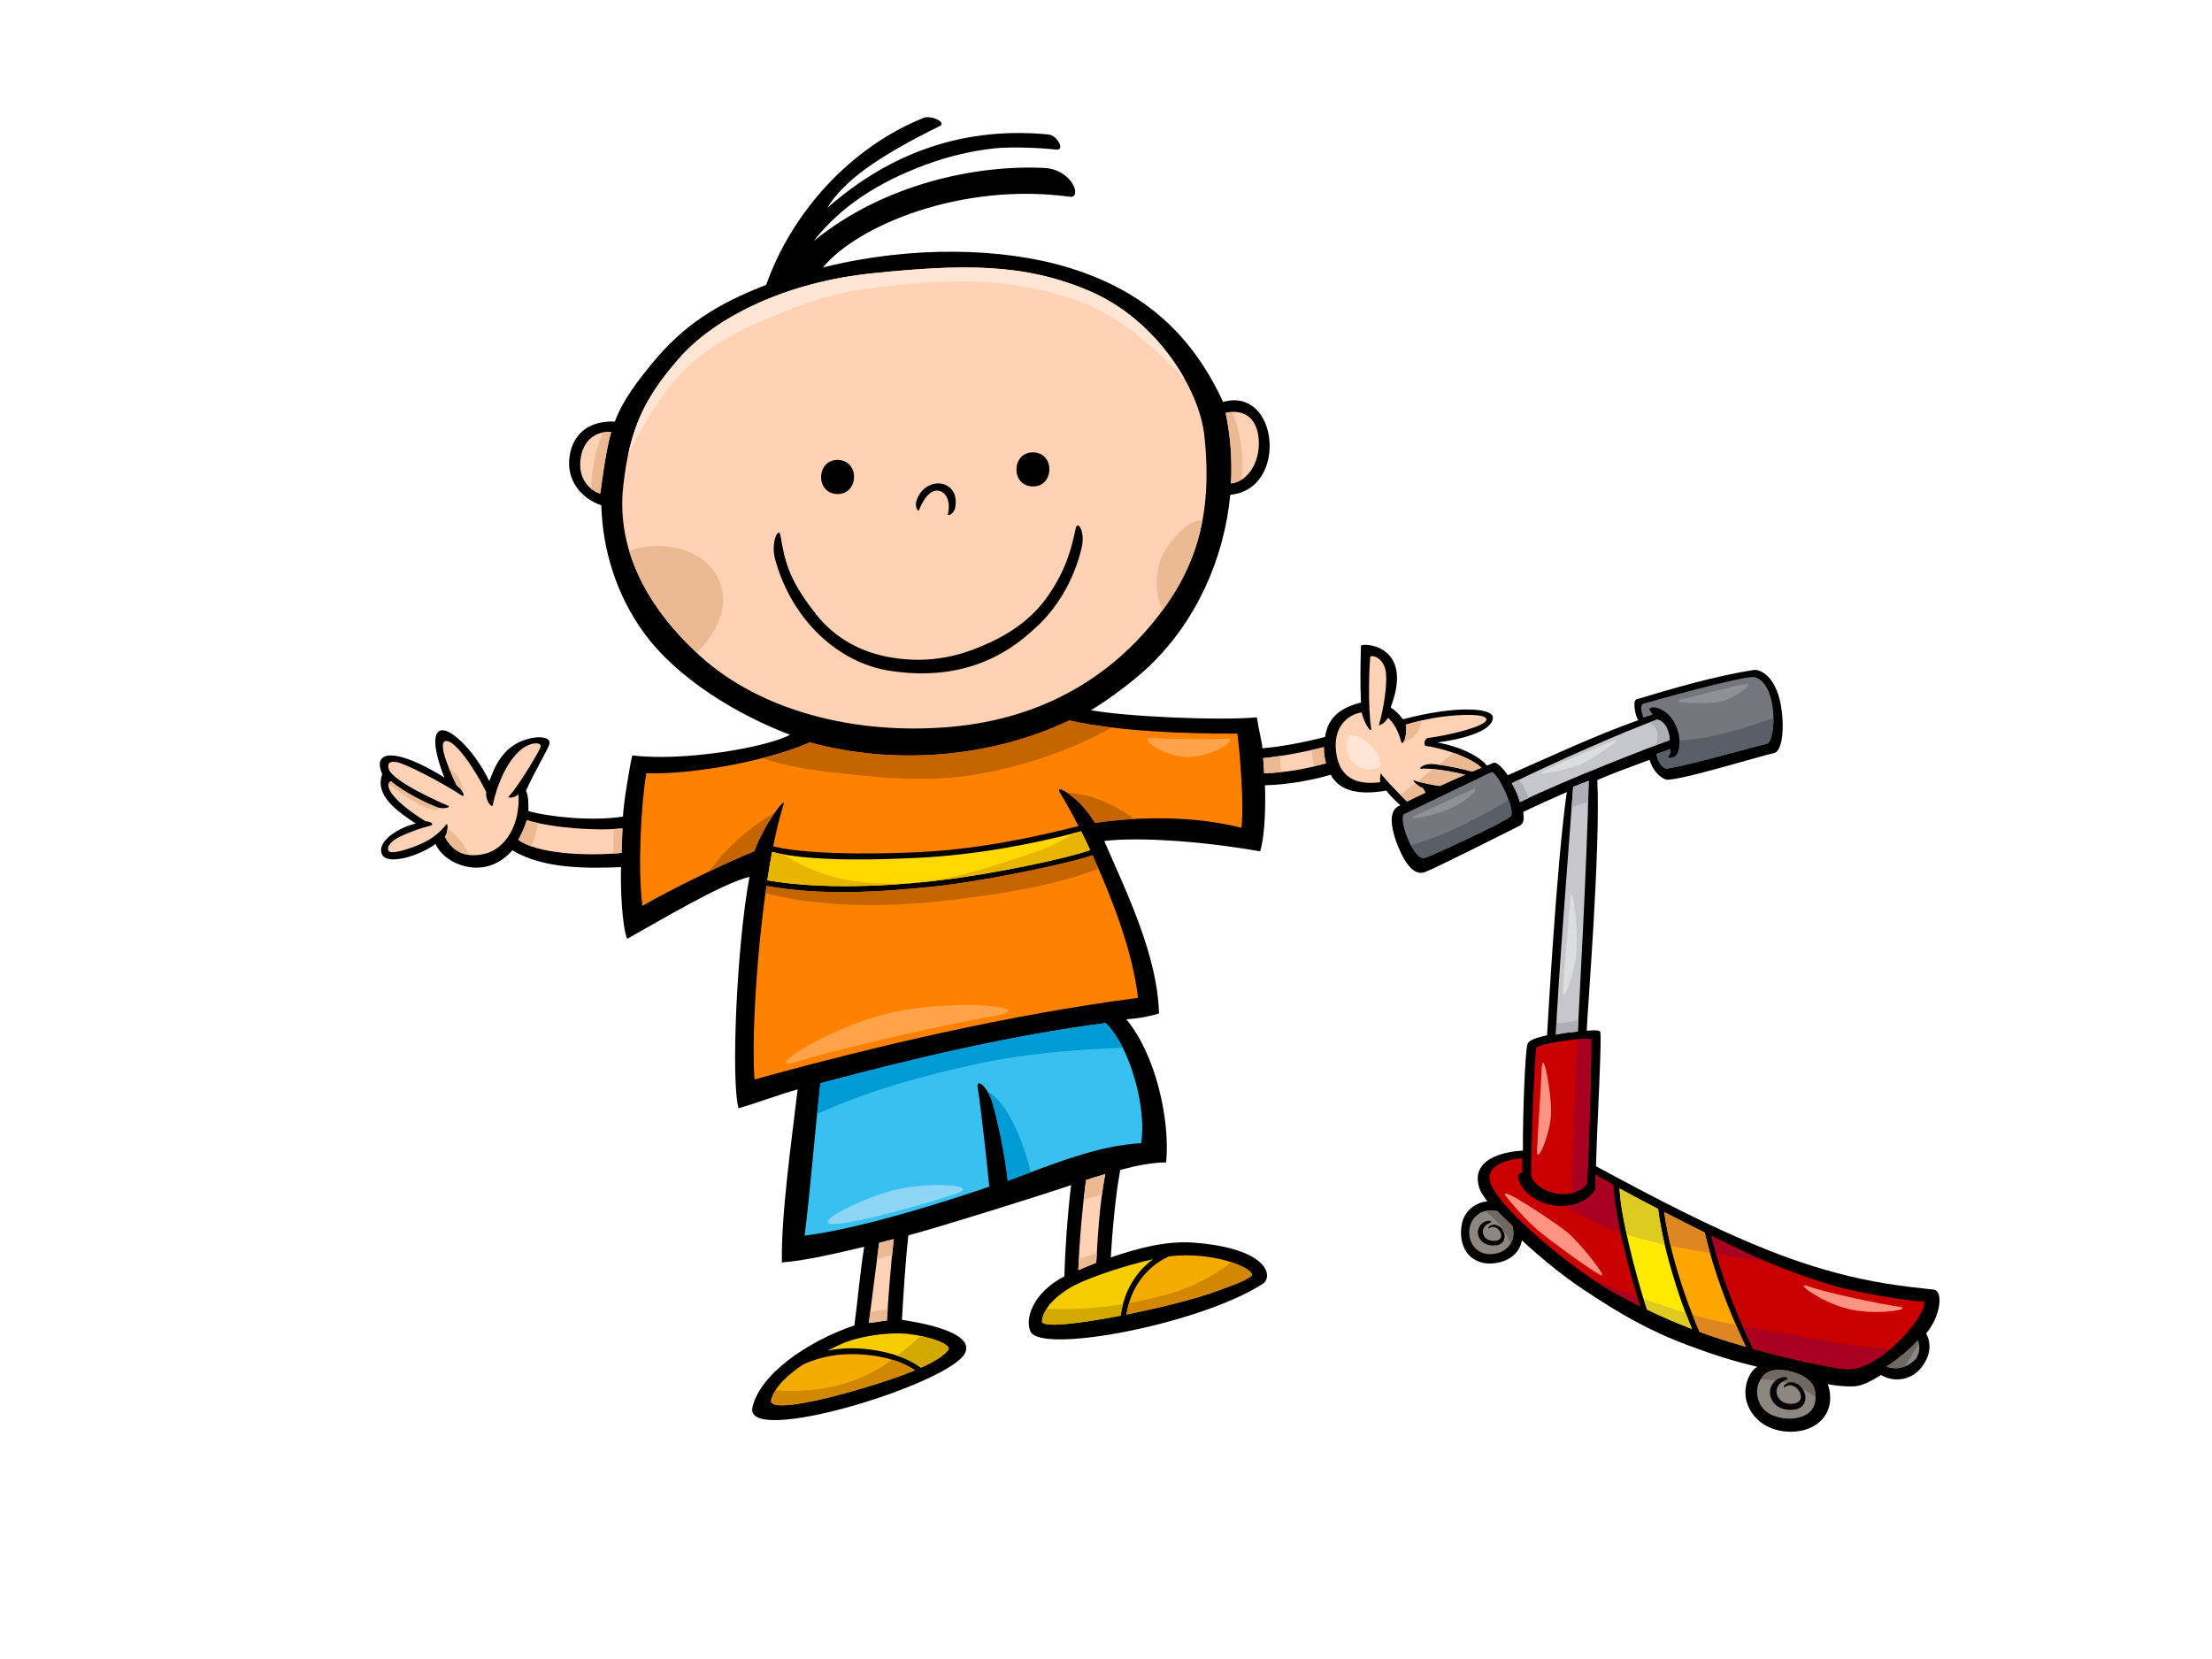 <?xml version="1.0" encoding="utf-8"?>
<!-- Generator: Adobe Illustrator 17.0.0, SVG Export Plug-In . SVG Version: 6.00 Build 0)  -->
<!DOCTYPE svg PUBLIC "-//W3C//DTD SVG 1.1//EN" "http://www.w3.org/Graphics/SVG/1.1/DTD/svg11.dtd">
<svg version="1.1" id="Layer_1" xmlns="http://www.w3.org/2000/svg" xmlns:xlink="http://www.w3.org/1999/xlink" x="0px" y="0px"
	 width="800px" height="600px" viewBox="0 0 800 600" enable-background="new 0 0 800 600" xml:space="preserve">
<g>
	<path d="M539.629,282.452c0.87-7.598-11.393-12.43-19.811-13.933c7.819-0.96,20.116-3.814,20.115-9.052
		c0-3.363-12.855-4.532-32.514,0.66c-1.307-1.743-2.902-3.312-4.478-4.27c8.867-23.042-10.679-23.532-10.721-22.27
		c-0.225,7.285-0.309,14.394-0.004,20.507c-10.196,2.44-12.238,7.964-13.005,12.433c-7.458,1.964-16.179,3.564-22.625,4.098
		c-0.283-2.912-1.284-6.266-2.029-11.187c-13.714,1.235-47.404-0.249-59.978-2.589c6.657-4.034,15.53-10.626,21.114-15.969
		c16.859-16.143,27.024-38.674,29.237-61.907c19.555-1.928,17.856-33.627,1.887-34.21c-1.381-0.049-2.875,0.156-4.466,0.613
		c-12.19-26.404-30.776-41.036-56.466-48.762c-22.98-6.912-55.78-7.984-88.25,0.115c12.14-14.887,49.595-30.932,89.289-25.58
		c4.556,0.613,0.961-9.885-9.238-10.403c-24.58-1.254-58.253,5.844-83.443,26.466c10.034-12.854,23.773-21.436,40.509-27.632
		c8.116-3.005,16.498-5.023,25.116-5.955c6.378-0.567,15.756-0.205,22.126,0.473c3.293,0.353,0.453-5.148-2.821-5.465
		c-33.938-3.244-59.908,8.953-80.007,26.588c5.998-9.721,17.849-18.37,40.768-29.647c2.507-1.233-3.068-4.081-5.965-2.918
		c-26.514,10.657-47.711,34.351-56.866,60.375c-17.401,6.752-29.684,14.259-41.213,28.337c-5.283,6.446-10.722,13.47-13.533,21.124
		c-0.111-0.005-0.222-0.024-0.332-0.028c-7.704-0.279-14.701,3.343-16.039,12.613c-1.245,8.644,4.214,15.179,11.49,17.691
		c0.441,16.35,5.626,32.618,15.314,45.97c12.154,16.741,33.807,29.735,52.916,37.011c-8.515,4.596-38.544,9.715-57.029,7.462
		c-0.678,2.52-3.173,16.967-3.379,22.126c-11.495,1.768-26.975,0.051-34.221-2.011c-0.006-1.891,0.241-5.069-0.843-7.322
		c2.608-5.97,7.528-14.341,8.397-16.663c1.025-2.745-3.603-3.43-8.476-1.877c-9.086,2.897-11.592,11.061-13.189,15.041
		c-5.619-11.505-14.824-20.154-18.111-18.09c-3.284,2.065-0.233,11.522,1.852,16.805c-9.918-6.268-19.267-9.681-22.323-7.174
		c-1.968,1.614-0.629,4.808-0.129,5.936c-2.936,7.826,5.797,13.679,12.106,17.873c-6.155,1.407-14.301,6.42-12.197,11.146
		c1.856,4.165,13.802,0.402,19.319-3.746c1.49,3.11,4.447,5.946,8.998,7.531c7.187,2.504,14.112,0.247,18.815-5.284
		c11.436,6.966,27.637,6.526,39.313,6.113c-0.247,7.033,0.322,21.398,2.212,25.92c11.83-6.57,34.153-19.991,44.225-22.402
		c-4.616,24.967-6.712,73.785-3.947,83.678c6.357-1.773,14.997-5.076,21.374-6.81c-2.221,18.825-6.049,45.895-5.687,62.582
		c8.984-0.714,19.493-3.252,29.765-5.67c-1.528,9.433-2.278,18.968-3.56,28.435c-17.244,5.893-34.019,17.622-36.849,29.556
		c-3.475,14.659,72.182-8.636,76.959-19.709c3.248-7.533-16.29-10.832-22.901-11.873c0.614-10.046,1.16-20.088,2.323-30.542
		c8.981-2.296,47.08-14.145,58.858-18.185c-1.272,10.471-2.139,22.626-2.455,33.028c-11.502,5.953-14.343,15.482-12.219,19.966
		c3.873,8.184,61.157-2.616,83.956-17.247c3.901-2.506,2.339-12.829-24.924-14.925c-9.81-0.753-20.167,1.972-30.023,5.369
		c0.51-8.754,1.754-22.996,3.456-31.701c6.279-1.648,12.016-2.709,16.581-2.668c1.489-15.622-3.88-39.222-14.412-51.765
		c3.757-0.282,7.993-0.907,11.826-2.121c-0.562-21.025-11.634-43.566-19.802-62.36c11.313-1.451,33.97-0.203,56.362,3.727
		c1.953-6.066,1.975-18.714,1.759-23.891c8.653-0.207,17.308-1.925,23.822-3.807c0.146,0.255,0.276,0.514,0.43,0.765
		c3.109,5.074,9.9,6.728,19.646,4.957c4.05,5.383,14.391,13.42,17.311,11.224c2.612-1.963,0.691-7.72-1.263-11.116
		c7.373,1.156,12.66,1.871,19.252,0.99C540.815,286.465,541.344,283.601,539.629,282.452z"/>
	<path fill="#FFD2B6" d="M455.244,159.124c0.526,8.169-4.106,15.144-10.043,15.724c0.464-8.557-0.158-17.153-1.928-25.525
		C449.765,147.843,454.713,150.956,455.244,159.124z"/>
	<path fill="#FFD2B6" d="M217.056,178.511c-4.497-1.416-8.412-6.295-6.909-13.633c1.503-7.337,7.231-9.032,10.925-8.593
		C218.829,163.524,217.195,178.57,217.056,178.511z"/>
	<path fill="#FFD2B6" d="M175.318,308.776c-5.227,1.257-10.922,0.65-14.422-6.189c1.275-1.522,1.061-5.102,0.599-4.513
		c-2.927,3.731-6.55,6.293-11.962,8.236c-5.411,1.946-8.957,2.622-9.185,0.993c-0.229-1.634,1.497-3.575,5.659-5.343
		c3.894-1.654,6.413-2.502,9.537-3.317c1.753-0.457,0.316-1.558-1.664-1.612c-12.553-7.884-14.981-13.03-12.575-14.511
		c5.306,4.261,12.205,7.701,16.914,9.487c1.862,0.701,5.452-0.02,3.607-0.721c-1.711-0.656-19.486-8.467-21.152-12.972
		c-0.685-1.856-0.146-3.233,2.799-2.691c2.947,0.542,14.919,6.479,23.711,12.195c0.852,0.554,0.678-1.894-1.982-3.688
		c-0.78-1.594-7.411-15.189-4.127-16.093c3.285-0.9,10.895,10.451,14.791,18.438c-0.463,3.123,2.138,5.92,2.358,4.707
		c0.217-1.213,3.072-14.973,11.039-20.701c2.846-2.045,7.147-2.356,6.101,0.047c-1.046,2.403-8.654,15.034-11.358,17.464
		c-0.845,0.758,2.156,0.687,3.516-0.747C188.169,298.255,182.882,306.957,175.318,308.776z"/>
	<path fill="#FFD2B6" d="M224.791,308.484c-13.371,1.249-30.781,0.205-37.301-4.755c0.975-1.787,2.531-5.166,3.023-7.099
		c8.876,2.72,25.09,4.007,34.617,2.963C225.013,302.555,224.9,305.521,224.791,308.484z"/>
	<path fill="#FFD2B6" d="M253.184,237.224c-21.859-19.925-30.023-41.245-27.781-61.403c2.245-20.16,7.192-31.387,20.215-46.235
		c13.022-14.849,38.554-27.586,70.257-30.788c31.704-3.202,54.291-3.818,78.319,6.511c24.027,10.327,39.521,35.226,41.366,52.172
		c3.247,29.781-3.473,49.308-18.712,67.861c-15.235,18.551-38.631,34.497-73.033,37.541
		C309.414,265.922,275.044,257.146,253.184,237.224z"/>
	<path fill="#FFE5D4" d="M229.166,160.582c4.459-8.428,9.786-17.388,16.214-24.481c7.768-8.569,17.551-14.309,27.987-19.075
		c11.743-5.362,26.719-10.873,39.543-12.535c26.842-3.478,48.288-4.797,73.179,3.037c18.299,5.76,30.216,17.153,42.342,29.528
		c-7.055-12.614-18.894-25.152-34.238-31.747c-24.028-10.329-46.615-9.713-78.319-6.511c-31.703,3.202-57.234,15.939-70.257,30.788
		c-10.436,11.899-15.68,21.482-18.509,35.189C227.757,163.338,228.451,161.936,229.166,160.582z"/>
	<path fill="#EBB992" d="M261.489,215.9c-1.055-16.128-20.504-21.721-33.903-16.616c3.709,12.394,11.63,24.854,24.434,36.83
		C257.654,230.256,261.974,223.339,261.489,215.9z"/>
	<path fill="#EBB992" d="M428.164,191.024c-4.379,3.855-8.257,9.023-9.408,14.868c-1.046,5.292-0.286,10.288,1.653,14.849
		c7.342-9.968,12.25-20.432,14.51-32.766C432.465,188.403,430.142,189.285,428.164,191.024z"/>
	<path fill="#F5CD00" d="M327.893,482.382c-7.267-0.681-17.744,1.025-23.675,3.725c-1.252,0.57-2.998,1.38-4.978,2.374
		c5.821-1.17,11.888-1.146,18.3,0.036c5.519,1.015,11.169,2.842,15.536,6.125c4.589-2.058,8.084-4.168,9.81-6.302
		C344.708,486.088,335.159,483.062,327.893,482.382z"/>
	<path fill="#F5AC00" d="M313.571,490.012c-8.47-0.855-15.89,0.218-23.05,3.452c-5.32,3.513-10.26,7.908-11.615,12.766
		c-1.322,4.749,18.323,0.247,32.643-4.023c7.08-2.111,13.853-4.337,19.372-6.634C325.95,492.177,319.409,490.603,313.571,490.012z"
		/>
	<path fill="#FFD2B6" d="M314.227,478.448c1.177-9.045,3.62-28.353,3.731-28.957c1.756-0.455,3.507-0.905,5.263-1.355
		c-1.083,9.937-1.878,19.729-2.444,29.406C318.681,477.882,315.928,478.277,314.227,478.448z"/>
	<path fill="#F5CD00" d="M417.017,455.406c-9.703,2.135-22.633,6.456-28.282,9.39c-6.369,3.313-11.551,8.332-11.889,13.047
		c-0.183,2.528,13.47,0.886,28.461-2.029C406.351,467.589,410.476,460.189,417.017,455.406z"/>
	<path fill="#F5AC00" d="M422.752,454.396c-8.526,3.883-13.993,11.864-15.359,21.006c12.37-2.482,25.253-5.73,31.763-8.149
		c4.528-1.728,10.66-3.576,13.345-5.736C455.084,459.445,439.728,452.255,422.752,454.396z"/>
	<path fill="#D1A900" d="M332.885,483.147c-2.662,2.538-5.441,4.945-8.349,7.168c3.091,1.048,6.029,2.441,8.539,4.329
		c4.589-2.058,8.084-4.168,9.81-6.302C344.306,486.586,338.815,484.367,332.885,483.147z"/>
	<path fill="#D18800" d="M313.75,497.115c-10.736,5.253-21.84,6.395-33.311,5.753c-0.678,1.093-1.212,2.212-1.533,3.361
		c-1.322,4.749,18.323,0.247,32.643-4.023c7.08-2.111,13.853-4.337,19.372-6.634c-2.47-1.685-5.329-2.923-8.298-3.813
		C319.808,493.77,316.866,495.591,313.75,497.115z"/>
	<path fill="#D1A900" d="M378.579,473.299c-0.98,1.503-1.626,3.038-1.733,4.544c-0.183,2.528,13.47,0.886,28.461-2.029
		c0.182-1.425,0.488-2.816,0.853-4.184C397.104,473.102,387.679,473.791,378.579,473.299z"/>
	<path fill="#D18800" d="M445.36,456.514c-7.253,5.583-15.59,9.663-24.803,12.078c-3.925,1.026-8.017,1.923-12.203,2.662
		c-0.407,1.353-0.751,2.73-0.961,4.15c12.37-2.482,25.253-5.73,31.763-8.149c4.528-1.728,10.66-3.576,13.345-5.736
		C453.763,460.508,450.737,458.282,445.36,456.514z"/>
	<path fill="#FFD2B6" d="M389.987,459.36c0.387-10.438,1.425-22.26,2.779-32.576c2.355-0.77,4.678-1.498,6.961-2.176
		c-2.006,10.592-2.641,21.34-3.263,32.094C394.265,457.554,392.104,458.446,389.987,459.36z"/>
	<path fill="#38C0F0" d="M412.712,413.443c-16.077,0.848-33.074,8.046-48.233,13.603c-1.1-9.832-3.579-21.376-5.444-27.907
		c-1.869-6.528-6.193-9.468-5.426-5.683c0.765,3.785,3.838,31.323,4.172,35.695c-11.226,3.912-44.96,14.981-66.779,17.746
		c1.957-15.527,3.834-38.844,5.685-55.112c33.236-8.885,69.08-17.382,103.192-21.787
		C408.725,378.615,414.806,400.745,412.712,413.443z"/>
	<path fill="#009AD4" d="M352.11,385.042c17.863-3.962,35.87-5.414,53.953-6.091c-1.818-3.616-3.907-6.736-6.185-8.953
		c-34.112,4.404-69.956,12.902-103.192,21.787c-0.391,3.427-0.781,7.178-1.174,11.092
		C315.785,393.684,335.698,388.681,352.11,385.042z"/>
	<path fill="#009AD4" d="M357.167,394.769c0.701,1.168,1.371,2.637,1.867,4.37c1.866,6.531,4.344,18.076,5.444,27.907
		c2.714-0.995,5.488-2.042,8.303-3.097C369.63,410.708,363.578,398.159,357.167,394.769z"/>
	<path fill="#FF8100" d="M395.112,309.285c-7.622,2.824-39.199,9.498-57.965,11.409c-19.438,1.979-40.478,3.257-59.943-0.285
		c-3.848,26.416-5.39,57.599-4.299,69.992c44.482-12.299,92.354-23.433,138.681-29.516
		C409.582,343.691,402.038,324.588,395.112,309.285z"/>
	<path fill="#FFD900" d="M340.599,318.286c19.406-2.348,46.197-8.068,53.671-10.859c-1.089-2.355-2.179-4.623-3.256-6.774
		c-17.982,4.808-38.864,8.602-58.877,9.577c-11.394,0.557-38.56,1.698-52.897-2.136c-0.622,3.29-1.199,6.738-1.736,10.284
		C287.348,320.137,308.735,322.143,340.599,318.286z"/>
	<path fill="#E8B600" d="M387.859,301.456c-4.552,3.276-9.855,5.496-15.273,7.279c-10.255,3.377-20.713,7.05-31.339,9.031
		c-11.56,2.154-24.543,2.526-36.111,0.257c-8.137-1.597-15.357-4.984-22.328-9.135c-1.249-0.237-2.457-0.496-3.566-0.793
		c-0.622,3.29-1.199,6.738-1.736,10.284c9.843,1.758,31.231,3.764,63.095-0.092c19.406-2.348,46.197-8.068,53.671-10.859
		c-1.089-2.355-2.179-4.623-3.256-6.774C389.982,300.928,388.909,301.187,387.859,301.456z"/>
	<path fill="#FF8100" d="M447.531,265.327c-18.686,0.01-42.278-0.675-60.808-4.765c-28.474,13.503-63.075,16.304-93.875,7.936
		c-14.778,6.558-41.532,11.638-59.101,11.159c-1.95,11.547-3.136,34.318-1.421,47.956c9.267-5.415,29.078-15.162,40.486-19.762
		c3.628-9.984,11.655-20.288,10.563-16.863c-1.372,4.295-2.62,9.446-3.741,15.107c14.657,3.642,46.517,2.529,56.544,1.871
		c18.258-1.202,36.304-4.745,53.865-9.215c-2.407-4.701-4.715-8.839-6.718-12.11c-2.206-3.6,7.129,1.547,12.697,10.969
		c16.242-2.403,36.292-2.534,52.955,1.778C449.988,291.962,448.474,272.382,447.531,265.327z"/>
	<path fill="#C56500" d="M345.156,325.368c17.132-2.119,35.595-4.852,52.143-11.149c-0.73-1.682-1.462-3.334-2.188-4.934
		c-7.622,2.824-39.199,9.498-57.965,11.409c-19.438,1.979-40.478,3.257-59.943-0.285c-0.131,0.886-0.249,1.791-0.375,2.689
		C298.966,328.523,322.741,328.142,345.156,325.368z"/>
	<path fill="#C56500" d="M302.115,279.472c17.436,1.928,34.423,3.589,51.838,0.466c17.126-3.07,33.356-8.643,48.212-16.825
		c-5.371-0.651-10.584-1.48-15.441-2.552c-28.474,13.503-63.075,16.304-93.875,7.936c-4.728,2.098-10.687,4.043-17.173,5.704
		C284.198,277.082,293.321,278.502,302.115,279.472z"/>
	<path fill="#C56500" d="M385.998,286.719c2.793,1.858,6.969,5.724,10.023,10.892c4.5-0.667,9.305-1.135,14.237-1.406
		C402.816,290.811,394.378,286.978,385.998,286.719z"/>
	<path fill="#C56500" d="M256.517,315.133c5.964-2.84,11.786-5.465,16.296-7.282c1.913-5.262,5.038-10.594,7.414-13.975
		C270.902,299.283,262.718,306.493,256.517,315.133z"/>
	<path fill="#FFD2B6" d="M457.192,279.672c-0.09-1.517-0.227-3.972-0.346-5.489c6.513-0.616,14.913-2.201,21.968-3.975
		c-0.049,2.027,0.223,3.99,0.764,5.852C472.038,278.19,464.362,279.495,457.192,279.672z"/>
	<path fill="#FFD2B6" d="M537.321,283.951c-1.738,3.381-21.792-0.228-25.955-1.701c-1.009-0.356,1.705,2.439,3.169,2.772
		c0.945,1.088,5.507,10.146,3.227,10.874c-3.24,1.035-17.845-15.092-18.292-16.088c-0.307-0.674-0.446,2.77-0.26,3.083
		c-10.52,1.415-15.138-3.233-16.028-11.23c-1.153-10.403,6.146-13.654,9.286-13.997c0.753,3.762,3.796,8.284,3.397,5.593
		c-1.239-8.44-0.61-22.901-0.301-25.639c0.106-0.949,5.364-0.058,5.731,6.284c0.367,6.343-1.76,15.852-2.597,18.222
		c-0.192,0.554,2.138-0.434,3.218-2.448c1.928,1.121,4.191,5.634,4.73,8.255c0.537,2.622,2.478-1.667,1.777-5.848
		c3.672-1.055,7.69-2.154,13.422-2.897c6.526-0.847,15.924-1.17,15.737,1.075c-0.194,2.33-12.484,5.496-21.195,6.655
		c-1.188,0.158-1.749,2.712-0.57,2.878c8.369,1.162,22.693,6.6,20.926,10.792c-5.048-2.29-16.337-4.246-19.153-4.277
		c-2.805-0.033-5.068,1.824-3.438,1.703C520.257,277.563,538.624,281.416,537.321,283.951z"/>
	<path fill="#EBB992" d="M445.58,148.987c-0.745,0.045-1.516,0.152-2.306,0.335c1.77,8.372,2.392,16.968,1.928,25.525
		c1.372-0.133,2.672-0.621,3.853-1.375C449.772,165.129,448.914,156.943,445.58,148.987z"/>
	<path fill="#EBB992" d="M218.041,156.406c-2.75,6.208-3.928,13.359-4.245,20.347c0.996,0.801,2.108,1.396,3.26,1.758
		c0.14,0.06,1.774-14.987,4.016-22.226C220.154,156.176,219.113,156.2,218.041,156.406z"/>
	<path fill="#EBB992" d="M161.831,299.693c-0.067,0.986-0.33,2.17-0.936,2.894c2.195,4.293,5.259,6.127,8.524,6.591
		C167.936,305.452,165.558,302.226,161.831,299.693z"/>
	<path fill="#EBB992" d="M162.147,277.235c1.258,3.216,2.715,6.2,3.056,6.895c1.06,0.714,1.712,1.527,2.074,2.218
		C167.611,282.727,164.98,279.818,162.147,277.235z"/>
	<path fill="#EBB992" d="M158.22,292.007c-4.71-1.786-11.609-5.226-16.914-9.487c-0.38,0.232-0.623,0.567-0.741,0.982
		c4.573,3.333,14.534,11.375,19.262,8.784C159.256,292.267,158.684,292.182,158.22,292.007z"/>
	<path fill="#EBB992" d="M194.369,297.624c-1.389-0.305-2.689-0.638-3.856-0.994c-0.492,1.933-2.048,5.312-3.023,7.099
		c1.204,0.915,2.782,1.694,4.634,2.353C193.385,303.479,194.172,300.67,194.369,297.624z"/>
	<path fill="#EBB992" d="M222.181,299.829c-0.367,2.851-0.414,5.873-0.241,8.868c0.96-0.063,1.923-0.127,2.851-0.214
		c0.109-2.962,0.222-5.929,0.339-8.891C224.208,299.694,223.216,299.771,222.181,299.829z"/>
	<path fill="#EBB992" d="M322.666,453.934c0.176-1.929,0.343-3.851,0.555-5.798c-1.756,0.45-3.507,0.9-5.263,1.355
		c-0.036,0.204-0.345,2.574-0.779,5.954C318.994,454.873,320.82,454.326,322.666,453.934z"/>
	<path fill="#EBB992" d="M314.818,474.406c-0.023,0.005-0.046,0.008-0.069,0.013c-0.19,1.476-0.368,2.844-0.522,4.03
		c1.701-0.172,4.454-0.567,6.55-0.907c0.079-1.356,0.185-2.728,0.281-4.092C318.991,473.838,316.912,474.168,314.818,474.406z"/>
	<path fill="#EBB992" d="M398.54,432.022c0.335-2.478,0.721-4.95,1.187-7.414c-2.284,0.678-4.606,1.405-6.961,2.176
		c-0.303,2.31-0.588,4.702-0.854,7.129C394.115,433.257,396.323,432.624,398.54,432.022z"/>
	<path fill="#EBB992" d="M390.182,455.434c-0.075,1.324-0.147,2.646-0.196,3.927c2.117-0.914,4.278-1.806,6.477-2.657
		c0.069-1.177,0.153-2.352,0.234-3.525C394.507,453.872,392.334,454.626,390.182,455.434z"/>
	<path fill="#EBB992" d="M475.275,277.115c1.433-0.317,2.869-0.651,4.302-1.056c-0.541-1.862-0.813-3.825-0.764-5.852
		c-1.469,0.369-3.019,0.715-4.584,1.055C474.465,273.236,474.829,275.185,475.275,277.115z"/>
	<path fill="#EBB992" d="M463.02,273.386c-2.159,0.331-4.26,0.614-6.174,0.797c0.12,1.517,0.257,3.972,0.346,5.489
		c2.028-0.048,4.105-0.239,6.199-0.474C463.072,277.255,462.909,275.315,463.02,273.386z"/>
	<path fill="#EBB992" d="M536.744,280.586c1.162-2.757-4.644-6.047-11.128-8.312c-1.745,1.447-3.5,2.881-5.271,4.296
		C524.864,277.177,532.75,278.774,536.744,280.586z"/>
	<path fill="#EBB992" d="M507.572,268.414c2.617-0.967,4.786-2.136,5.87-5.115c0.333-0.903,0.541-1.814,0.709-2.732
		c-2.091,0.484-3.953,1.006-5.728,1.516C508.878,264.78,508.23,267.511,507.572,268.414z"/>
	<path fill="#EBB992" d="M511.876,283.229c-1.813,1.415-3.63,2.833-5.448,4.249c4.397,4.417,9.564,8.984,11.335,8.419
		c2.279-0.728-2.283-9.786-3.227-10.874C513.747,284.844,512.614,283.96,511.876,283.229z"/>
	<path fill="#EBB992" d="M518.345,278.15c-1.893,1.501-3.794,2.997-5.702,4.482c5.932,1.614,23.075,4.435,24.678,1.319
		C538.396,281.861,526.122,278.884,518.345,278.15z"/>
	<path d="M302.697,178.668c7.947,0.287,8.393-12.028,0.447-12.316C295.199,166.064,294.752,178.379,302.697,178.668z"/>
	<path d="M373.344,175.925c7.945,0.289,8.391-12.028,0.446-12.314C365.844,163.322,365.399,175.637,373.344,175.925z"/>
	<path d="M321.903,242.618c17.919,2.765,36.091-0.34,51.566-14.641c8.469-7.173,15.013-18.075,17.764-30.048
		c1.311-5.73-1.505-9.764-2.132-7.034c-1.232,5.341-2.582,12.564-7.799,21.061c-4.971,8.494-12.391,15.865-25.646,21.445
		c-12.535,5.585-24.123,6.237-35.044,4.067c-11.105-2.173-20.279-8.104-26.421-16.562c-8.643-11.126-10.382-17.691-11.924-27.304
		c-0.534-3.377-3.723,2.415-1.856,8.93C286.581,224.711,303.546,239.838,321.903,242.618z"/>
	<path d="M445.202,174.856L445.202,174.856c0.145-0.012,0.288-0.025,0.431-0.04C445.494,174.826,445.347,174.844,445.202,174.856z"
		/>
	<path d="M339.507,174.846c-3.114-0.113-6.814,1.968-8.137,6.544c-0.522,1.808,0.646,3.987,1.049,2.994
		c0.852-2.113,3.148-7.159,6.692-6.935c2.992,0.189,4.82,3.786,3.721,8.435c-0.252,1.067,2.184,0.015,2.619-2.282
		C346.564,177.751,343.049,174.973,339.507,174.846z"/>
	<g>
		<path d="M699.349,466.405c-3.619-0.497-13.564-1.146-26.496-3.945c-11.338-2.454-22.216-5.899-33.006-10.169
			c-21.637-8.568-42.239-19.524-62.644-30.506c0.417-15.014,2.27-47.945,1.499-48.701c-0.771-0.755-3.843-0.365-4.854-0.304
			c0.154-5.37,5.057-65.842,3.845-90.661c6.583-2.892,12.124-4.733,18.897-7.317c0.978,3.239,2.946,5.9,5.744,7.085
			c2.807,1.187,33.946-8.34,39.364-9.576c2.826-0.642,3.825-8.86,2.389-17.177c-1.787-10.368-7.391-13.198-9.836-12.822
			c-13.495,2.072-29.393,6.663-42.411,10.62c-1.573,0.478-0.28,6.422,0.651,7.542c-15.856,5.607-31.354,12.976-47.188,19.901
			c-1.014-1.598-3.823-5.021-5.148-4.481c-12.157,4.939-29.276,12.83-34.58,15.781c-3.924,2.188-1.886,9.804,0.073,14.488
			c2.343,5.615,5.607,10.873,9.818,9.215c4.209-1.655,32.065-15.699,33.989-16.648c1.928-0.95,1.723-3.04,1.435-5.073
			c5.55-2.677,9.933-4.651,15.767-7.183c-3.732,26.091-6.868,83.944-7.146,87.956c-1.442,0.379-6.201,1.181-7.049,3.103
			c-0.85,1.923-1.78,25.701-1.67,38.582c-7.831,0.453-18.566,3.309-15.94,13.012c0.545,1.991,1.806,3.599,3.059,5.363
			c-3.633,0.244-7.987,2.995-9.072,7.586c-1.405,5.902,0.393,12.561,6.762,14.463c4.646,1.386,13.53-0.385,14.807-7.965
			c6.358,5.943,14.632,12.72,21.871,17.55c13.506,9.004,23.665,14.97,38.522,20.529c9.483,3.547,16.373,5.676,24.731,7.645
			c-3.323,2.008-5.274,7.995-3.752,12.896c2.327,7.509,9.898,11.272,17.757,10.525c8.809-0.833,14.688-7.748,11.529-17.116
			c2.48,0.549,8.242,1.103,10.731,0.64c2.549-0.474,5.247-1.953,8.517-3.946c3.673,2.263,10.132,2.641,14.398-2.508
			c3.231-3.9,4.079-8.489,1.906-12.53C701.851,476.075,702.973,466.902,699.349,466.405z"/>
		<path fill="#74777E" d="M594.248,254.563c1.098-0.407,36.913-10.454,40.218-9.669c8.681,2.065,8.045,23.343,4.415,24.141
			c-3.633,0.795-34.697,9.511-36.493,8.879c-1.795-0.632-2.999-3.224-3.375-5.202c1.513-0.593,3.659-1.229,5.161-1.853
			c0.102,1.171-0.214,1.958-0.822,2.739c-0.612,0.778,1.438,0.648,2.396,0.011c3.244-2.141,2.195-14.332-5.846-17.389
			c-2.301-0.875-3.748-0.105-3.295,0.534c0.409,0.579,0.658,1.172,1.122,1.703c-0.844,0.204-2.515,0.816-3.346,1.055
			C593.525,257.524,593.159,254.97,594.248,254.563z"/>
		<path fill="#74777E" d="M546.293,295.331c-3.295,2.5-26.542,13.326-30.822,14.909c-4.278,1.581-10.066-14.654-7.561-15.869
			c2.504-1.212,29.395-14.143,31.396-15.089C541.303,278.335,548.517,293.639,546.293,295.331z"/>
		<path fill="#5A5E66" d="M607.427,267.787c0.17,2.696-0.435,4.999-1.68,5.821c-0.958,0.637-3.008,0.767-2.396-0.011
			c0.609-0.78,0.925-1.568,0.822-2.739c-1.502,0.624-3.648,1.26-5.161,1.853c0.377,1.978,1.581,4.57,3.375,5.202
			c1.797,0.631,32.86-8.084,36.493-8.879c1.575-0.347,2.588-4.556,2.513-9.376C630.334,263.603,619.248,267.122,607.427,267.787z"/>
		<path fill="#5A5E66" d="M510.262,305.708c1.568,2.951,3.505,5.162,5.209,4.532c4.28-1.584,27.527-12.409,30.822-14.909
			c0.828-0.627,0.346-3.141-0.685-5.996C534.399,296.077,522.732,302.03,510.262,305.708z"/>
		<path fill="#C5C7CD" d="M549.703,290.087c-0.616-2.365-1.68-4.684-2.944-6.839c15.677-7.639,40.021-18.477,52.62-23.023
			c3.186,0.895,4.366,4.434,4.474,7.421C597.803,269.901,566.875,281.675,549.703,290.087z"/>
		<path fill="#C5C7CD" d="M568.955,284.579c1.835-0.675,3.77-1.546,5.614-2.199c-0.594,30.407-3.646,83.927-3.942,90.686
			c-2.866,0.329-5.082,0.465-7.906,1.112C563.054,361.017,568.068,297.066,568.955,284.579z"/>
		<path fill="#ACAFB8" d="M598.768,263.394c1.146,1.992,0.863,4.197-0.029,6.188c2.305-0.88,4.077-1.551,5.114-1.936
			c-0.108-2.987-1.289-6.526-4.474-7.421c-0.925,0.333-1.926,0.709-2.972,1.106C597.321,261.666,598.132,262.297,598.768,263.394z"
			/>
		<path fill="#ACAFB8" d="M549.31,282.016c-0.87,0.418-1.734,0.831-2.551,1.232c1.265,2.155,2.328,4.474,2.944,6.839
			c0.985-0.482,2.045-0.981,3.112-1.484C552.053,286.23,550.823,284.002,549.31,282.016z"/>
		<path fill="#ACAFB8" d="M574.377,290.179c0.078-2.722,0.142-5.343,0.192-7.798c-1.844,0.652-3.779,1.523-5.614,2.199
			c-0.119,1.699-0.318,4.374-0.568,7.719C570.243,291.18,572.283,290.459,574.377,290.179z"/>
		<path fill="#ACAFB8" d="M562.896,369.925c-0.084,1.721-0.148,3.169-0.176,4.254c2.824-0.647,5.041-0.783,7.906-1.112
			c0.037-0.788,0.108-2.219,0.203-4.161C568.227,369.692,565.575,370.114,562.896,369.925z"/>
		<path fill="#CA0000" d="M575.47,375.954c0.186,4.882-0.576,35.078-1.528,52.207c-5.708,6.854-17.936,3.257-20.206-2.845
			c0.117-15.282,1.336-44.862,1.897-46.371C556.202,377.435,575.422,374.788,575.47,375.954z"/>
		<path fill="#A90021" d="M575.47,375.954c-0.016-0.393-2.204-0.349-5.119-0.066l-2.018,55.609c2.12-0.492,4.095-1.521,5.609-3.336
			C574.894,411.031,575.656,380.836,575.47,375.954z"/>
		<path fill="#8D8681" d="M538.357,453.588c-3.383-0.162-5.947-2.583-6.711-5.598c-1.521-5.987,3.125-11.644,9.929-9.965
			c1.723,1.86,3.6,3.595,5.353,5.227C548.849,449.598,544.109,453.868,538.357,453.588z"/>
		<path fill="#8D8681" d="M656.404,502.978c0.901,4.826-0.751,8.064-5.168,9.506c-4.425,1.442-11.786,0.301-14.407-4.163
			c-1.442-2.455-2.237-6.33,0.137-9.821c1.692-2.488,4.505-3.958,10.501-2.532C651.519,496.932,655.675,499.116,656.404,502.978z"/>
		<path fill="#CA0000" d="M588.186,454.79c-2.135-8.549-4.205-17.332-4.671-26.182c-2.931-1.647-5.176-2.999-6.378-3.881
			c-0.026,1.183-0.141,3.355-0.214,5.506c-6.199,9.956-24.563,6.573-27.745-3.771c-0.519-1.693,0.515-2.166,1.327-2.499
			c0.106-0.87,0.099-3.118,0.038-5.094c-6.005,0.514-15.081,2.972-10.697,10.792c1.937,3.451,6.071,8.403,13.612,15.265
			c7.537,6.863,20.23,17.138,31.811,23.421c2.548,1.381,5.199,2.75,7.928,4.097C591.312,466.66,589.676,460.766,588.186,454.79z"/>
		<path fill="#FFEB00" d="M607.343,468.486c-3.297-9.905-6.303-20.586-7.672-31.264c-5.112-2.637-9.999-5.213-13.974-7.4
			c0.206,2.791,0.521,5.574,0.998,8.338c1.431,8.359,3.487,16.616,5.724,24.794c0.985,3.608,2.076,7.168,3.26,10.686
			c5.274,2.527,10.777,4.917,16.245,7.02C610.263,476.654,608.717,472.601,607.343,468.486z"/>
		<path fill="#FFA700" d="M616.53,445.764c-4.615-2.301-9.701-4.864-14.661-7.411c1.409,10.159,4.273,20.351,7.475,29.657
			c1.59,4.625,3.376,9.164,5.282,13.648c1.141,0.418,2.283,0.849,3.412,1.236c4.575,1.571,9.061,2.967,13.362,4.214
			C625.135,473.838,619.8,459.903,616.53,445.764z"/>
		<path fill="#CA0000" d="M695.122,470.619c-5.39,0.098-24.85-3.629-29.793-5.016c-11.309-3.171-23.824-7.825-34.454-12.836
			c-2.692-1.27-6.963-3.344-11.952-5.819c3.405,14.025,8.813,27.796,15.098,40.908c15.944,4.472,28.572,6.687,30.669,6.991
			c4.107,0.597,6.594,0.52,10.68-1.431C688.261,487.257,699.13,470.549,695.122,470.619z"/>
		<path fill="#A90021" d="M575.517,441.524c3.387,1.641,6.921,3.036,10.531,4.266c-1.241-5.667-2.23-11.41-2.533-17.181
			c-2.931-1.647-5.176-2.999-6.378-3.881c-0.026,1.183-0.141,3.355-0.214,5.506c-2.451,3.933-6.795,5.756-11.355,5.921
			C568.805,438.09,572.127,439.879,575.517,441.524z"/>
		<path fill="#A90021" d="M576.329,462.902c2.984,1.991,5.998,3.846,8.941,5.444c2.548,1.381,5.199,2.75,7.928,4.097
			c-0.38-1.173-0.714-2.367-1.076-3.547C586.823,466.993,581.549,465.015,576.329,462.902z"/>
		<path fill="#DECA21" d="M588.345,446.53c4.485,1.42,9.076,2.586,13.709,3.589c-0.998-4.267-1.831-8.58-2.383-12.897
			c-5.112-2.637-9.999-5.213-13.974-7.4c0.206,2.791,0.521,5.574,0.998,8.338C587.174,440.962,587.746,443.749,588.345,446.53z"/>
		<path fill="#DECA21" d="M609.207,474.658c-4.969-1.543-9.887-3.214-14.789-4.939c0.411,1.313,0.824,2.622,1.261,3.921
			c5.274,2.527,10.777,4.917,16.245,7.02c-0.806-1.952-1.588-3.916-2.341-5.891C609.463,474.729,609.335,474.696,609.207,474.658z"
			/>
		<path fill="#DE8621" d="M618.457,453.176c-0.691-2.464-1.351-4.934-1.926-7.413c-4.615-2.301-9.701-4.864-14.661-7.411
			c0.568,4.098,1.382,8.196,2.348,12.241C608.986,451.574,613.76,452.4,618.457,453.176z"/>
		<path fill="#DE8621" d="M612.113,475.495c0.81,2.066,1.643,4.12,2.513,6.163c1.141,0.418,2.283,0.849,3.412,1.236
			c4.575,1.571,9.061,2.967,13.362,4.214c-1.236-2.613-2.429-5.253-3.58-7.914C622.516,478.157,617.256,476.964,612.113,475.495z"/>
		<path fill="#A90021" d="M622.369,453.82c5.367,0.874,10.774,1.674,16.207,2.371c-2.641-1.112-5.227-2.256-7.701-3.424
			c-2.692-1.27-6.963-3.344-11.952-5.819c0.535,2.206,1.137,4.404,1.769,6.597C621.247,453.634,621.816,453.729,622.369,453.82z"/>
		<path fill="#A90021" d="M653.153,483.654c-7.541-1.372-15.244-2.559-22.889-3.987c1.21,2.755,2.462,5.487,3.756,8.189
			c15.944,4.472,28.572,6.687,30.669,6.991c4.107,0.597,6.594,0.52,10.68-1.431c2.889-1.379,5.66-3.301,8.197-5.434
			C673.35,487.226,663.234,485.484,653.153,483.654z"/>
		<path fill="#8D8681" d="M692.158,492.2c-3.092,2.683-6.428,3.277-9.904,2.047c4.306-2.833,8.001-5.825,11.358-9.509
			C694.566,486.679,694.411,490.246,692.158,492.2z"/>
		<path fill="#716862" d="M543.922,445.163c0.914,1.468,1.705,3.015,2.434,4.596c1.023-1.722,1.351-3.941,0.572-6.506
			c-1.753-1.632-3.63-3.366-5.353-5.227c-1.656-0.41-3.184-0.377-4.521-0.016C539.781,439.925,542.144,442.307,543.922,445.163z"/>
		<path fill="#716862" d="M656.613,505.352c0-0.747-0.053-1.526-0.208-2.374c-0.729-3.863-4.885-6.046-8.937-7.01
			c-5.996-1.426-8.809,0.044-10.501,2.532c-0.073,0.108-0.119,0.221-0.186,0.333C644.275,499.056,651.421,501.048,656.613,505.352z"
			/>
		<path fill="#716862" d="M690.571,491.503c1.068-1.9,2.188-3.746,3.458-5.421c-0.095-0.491-0.227-0.954-0.417-1.343
			c-3.357,3.684-7.053,6.676-11.358,9.509c2.266,0.802,4.461,0.781,6.572-0.036C689.412,493.312,689.994,492.407,690.571,491.503z"
			/>
		<path d="M651.932,502.333c-1.261-1.994-4.05-3.325-6.243-1.656c-0.711,0.546-0.596,1.329-0.322,1.094
			c3.971-3.461,9.801,5.744,2.42,5.961c-1.957,0.058-3.924-0.837-4.83-2.614c-1.298-2.548,0.265-5.187,3.045-6.11
			c0.95-0.315,0.36-1.023-0.685-0.966c-3.644,0.197-6.188,4.132-4.814,7.554c1.457,3.609,5.033,4.688,8.637,4.164
			C652.777,509.228,654.031,505.647,651.932,502.333z"/>
		<path d="M543.407,444.74c-0.954-1.503-3.054-2.508-4.708-1.25c-0.539,0.412-0.451,1.002-0.245,0.825
			c3.001-2.61,7.393,4.335,1.826,4.499c-1.477,0.042-2.959-0.633-3.644-1.975c-0.978-1.921,0.197-3.912,2.295-4.609
			c0.718-0.237,0.274-0.77-0.513-0.727c-2.756,0.15-4.671,3.12-3.633,5.699c1.096,2.722,3.796,3.536,6.515,3.142
			C544.05,449.942,544.99,447.24,543.407,444.74z"/>
	</g>
	<path fill="#DBDEDE" d="M557.973,279.05c4.317-2.216,20.719-9.278,25.303-11.047c5.737-2.218-8.014,6.985-12.117,8.614
		C567.06,278.248,553.857,281.164,557.973,279.05z"/>
	<path fill="#DBDEDE" d="M567.951,325.005c-0.548,6.62-2.515,29.174-2.677,33.694c-0.163,4.52,4.273-6.312,4.905-14.857
		C570.812,335.294,568.523,318.073,567.951,325.005z"/>
	<path fill="#8F9197" d="M608.094,252.968c4.026-0.994,19.968-5.184,23.322-5.577c3.354-0.392-3.77,4.744-8.189,6.125
		C618.813,254.897,602.65,254.313,608.094,252.968z"/>
	<path fill="#FFE5D4" d="M488.656,265.919c2.897-0.651,10.549,5.37,10.605,10.245c0.033,2.918-6.497,2.959-10.123-0.506
		C486.787,273.412,485.997,266.516,488.656,265.919z"/>
	<path fill="#FF9381" d="M557.525,387.31c-0.285,7.778-1.424,22.715-1.641,28.701c-0.216,5.983,4.836-5.942,5.095-13.122
		C561.242,395.71,557.892,377.139,557.525,387.31z"/>
	<path fill="#FF9381" d="M557.3,445.853c6.886,5.496,17.804,13.264,21.417,15.237c3.613,1.974-7.51-11.896-11.914-15.458
		c-4.404-3.562-26.553-18.4-21.938-12.704C549.478,438.624,554.164,443.354,557.3,445.853z"/>
	<path fill="#FF9381" d="M654.003,465.199c7.38,2.603,26.144,6.429,32.617,7.348c6.475,0.918-8.687,3.455-18.864,0.687
		C657.583,470.468,648.592,463.29,654.003,465.199z"/>
	<path fill="#8F9197" d="M511.863,294.952c4.744-2.161,18.111-8.251,20.893-9.52c2.787-1.267-1.17,4.07-8.823,7.219
		C517.408,295.336,506.983,297.174,511.863,294.952z"/>
	<path fill="#FFA349" d="M288.744,383.799c11.975-3.868,52.198-13.176,70.463-16.283c18.266-3.108-12.776-6.629-36.602-1.328
		C298.779,371.491,273.494,388.726,288.744,383.799z"/>
	<path fill="#FFA349" d="M418.001,266.888c7.507,0.575,22.246,0.466,26.023,0.258c3.776-0.206-4.341,6.351-14.284,6.676
		C421.801,274.083,409.462,266.236,418.001,266.888z"/>
	<path fill="#8DD6F6" d="M303.397,442.561c9.418-0.963,32.121-7.398,42.179-10.803c10.057-3.405-10.455-4.49-22.908-1.172
		C310.216,433.9,291.019,443.826,303.397,442.561z"/>
</g>
</svg>
